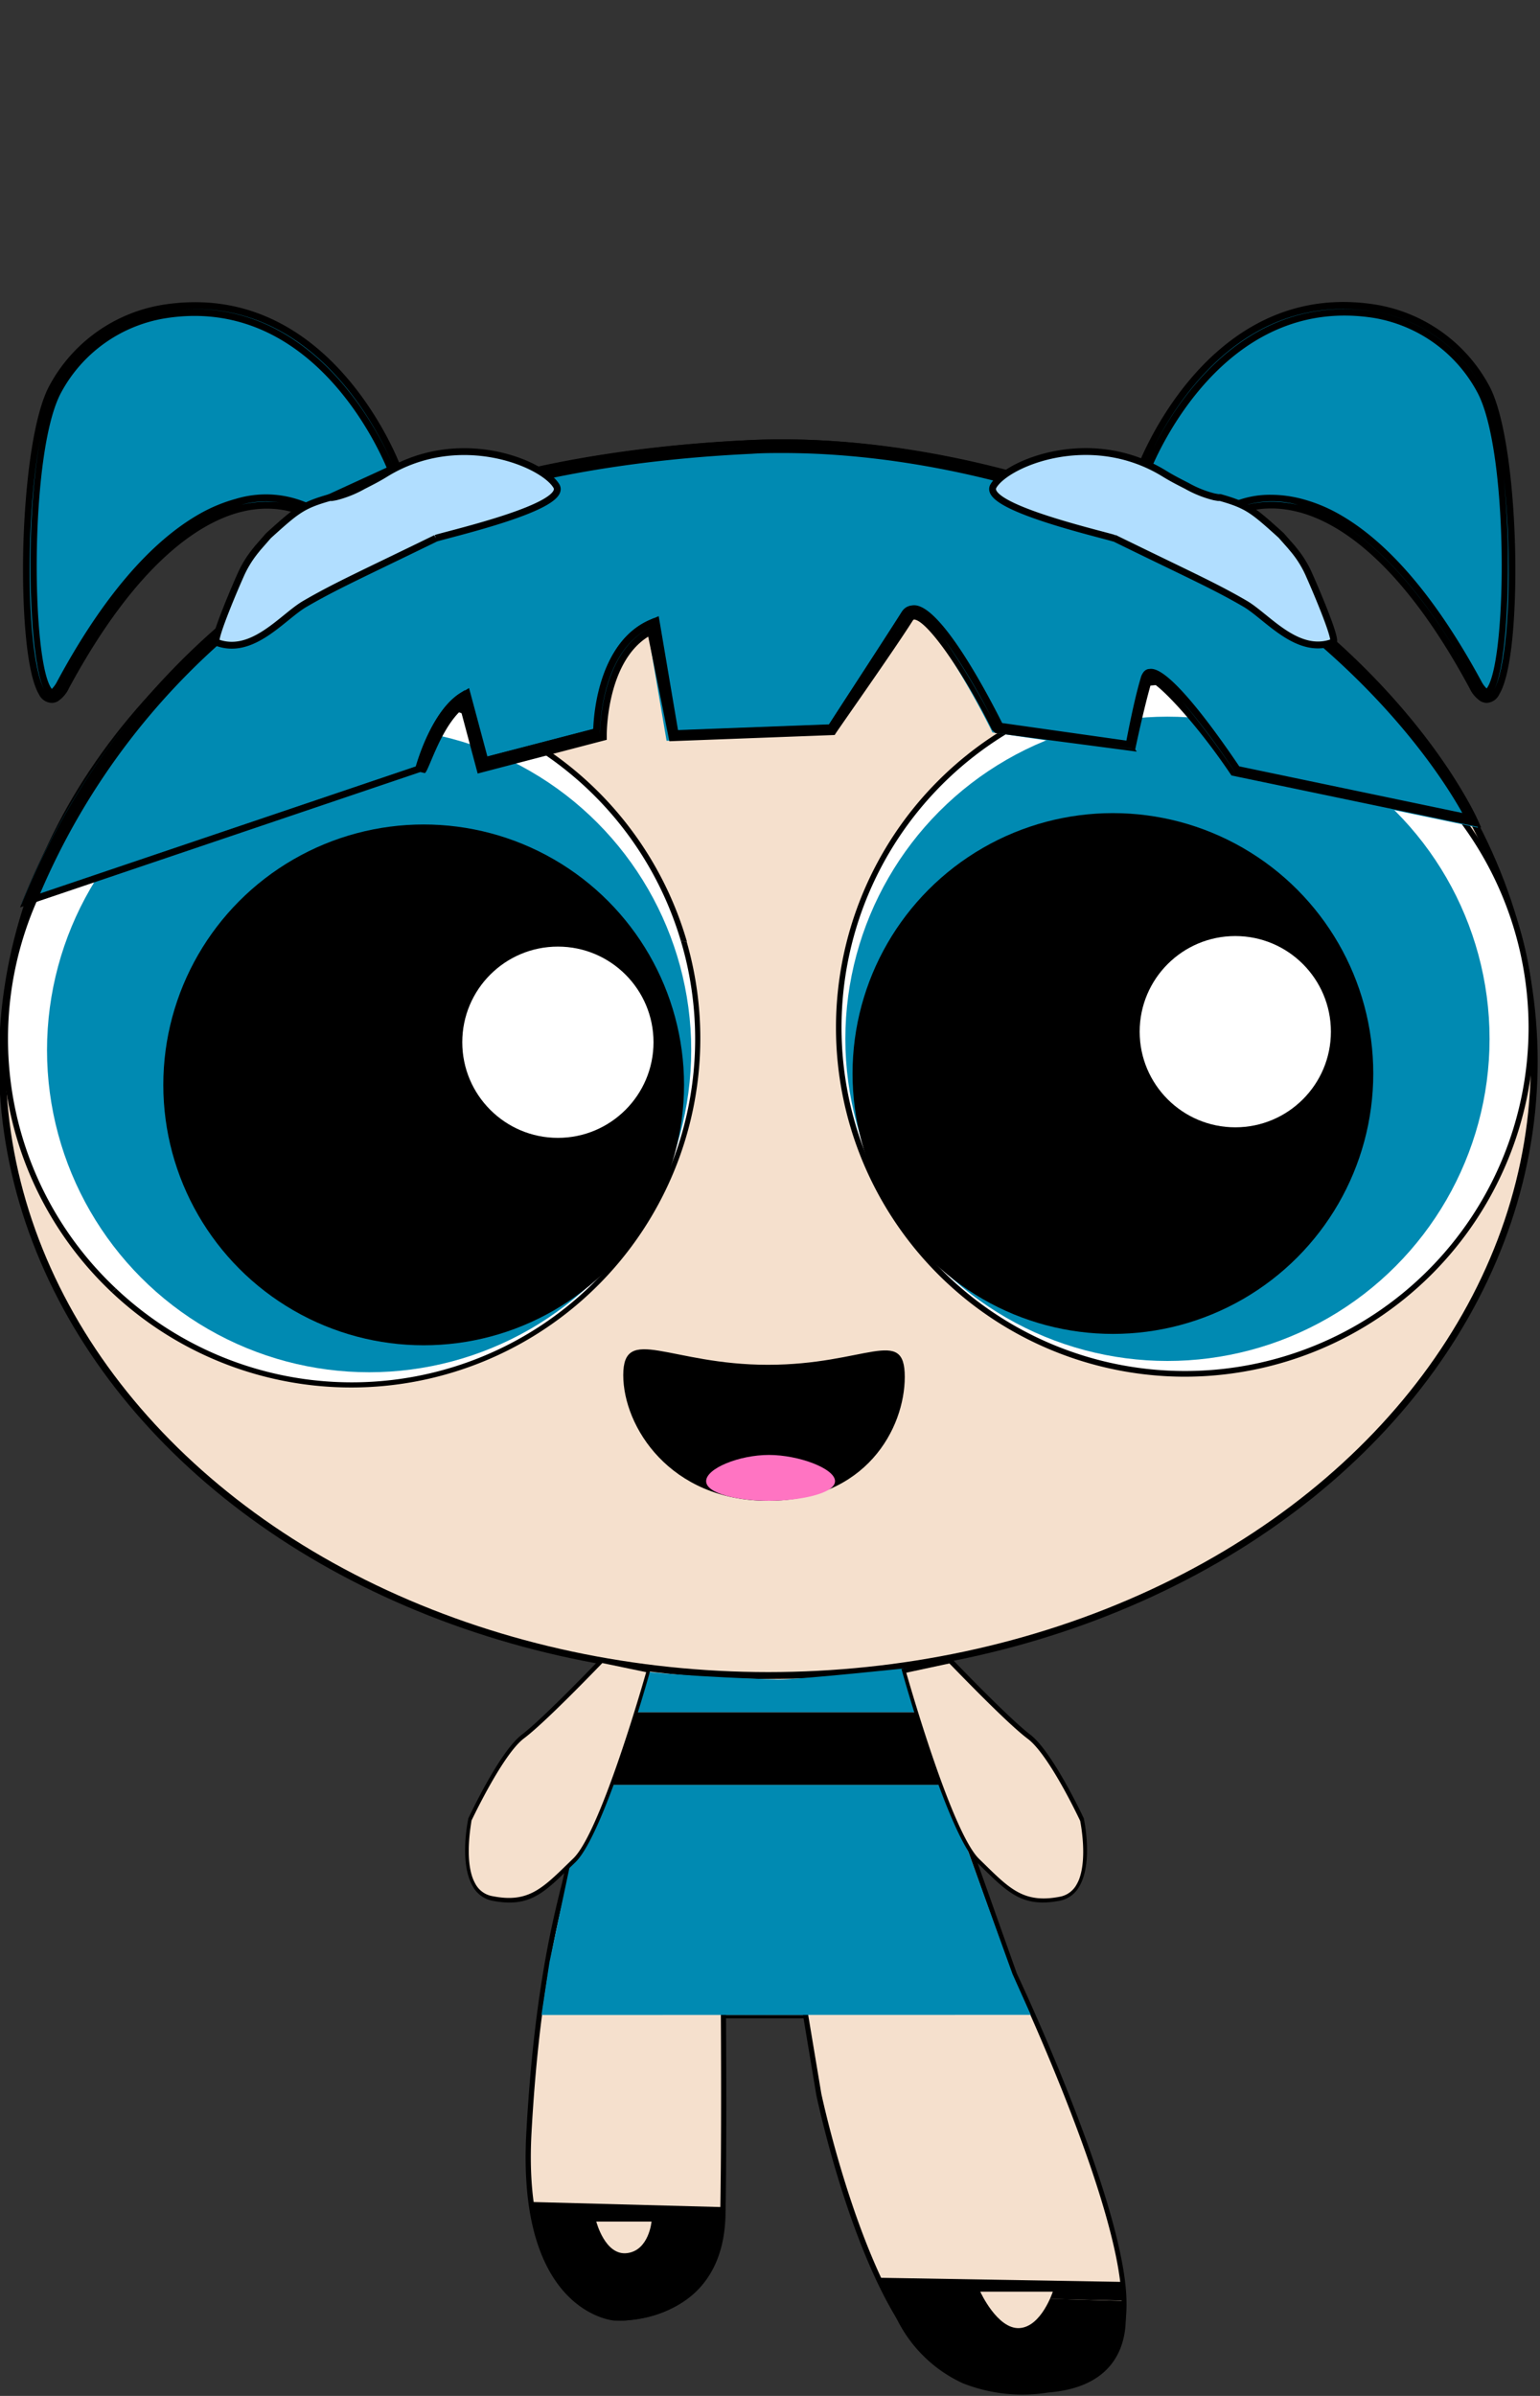 <svg xmlns="http://www.w3.org/2000/svg" width="225" height="350" viewBox="0 0 225 350"><rect x="0" y="0" width="225" height="350" fill="#333333" stroke="none"/><defs><style>.cls-1,.cls-2{fill:#f5e0cd;}.cls-2,.cls-6{stroke:#000;stroke-miterlimit:10;}.cls-3{fill:#fff;}.cls-4{fill:#008ab2;}.cls-5{fill:none;}.cls-6{fill:#b1deff;}.cls-7{fill:#ff74c2;}</style></defs><g id="Layer_3" data-name="Layer 3"><polygon points="128.16 331.54 163.46 332.15 163.85 334.9 137.7 334.27 129.44 334.27 128.16 331.54"/><polygon points="77.66 321.13 105.39 321.87 105.31 324.63 85.14 324.14 78.2 324.34 77.66 321.13"/><path d="M78.2,324l27,.27s.31,13.08-13.64,14.17C91.56,338.44,81.75,339.63,78.2,324Z"/><path d="M129.28,333.93l34.57,1s2.88,12.28-11.07,13.37a23.58,23.58,0,0,1-12.53-1.36A20.13,20.13,0,0,1,129.28,333.93Z"/><path class="cls-1" d="M87.12,324s1.28,5,4.49,4.61S95.19,324,95.19,324Z"/><path class="cls-1" d="M142.84,333.58s2.49,5.49,5.71,5.32,4.89-5.32,4.89-5.32Z"/><polygon points="79.08 294.35 150.6 294.49 150.76 294.84 79.08 294.84 79.08 294.35"/><path class="cls-1" d="M89.83,240.53S83.41,268,83.11,271.76s-4.37,13.43-5.83,39.7,12.55,27.15,12.55,27.15,15.47.87,15.76-15.18,0-40.28,0-40.28h10.22l3.79,22.76s8.17,39.12,21.89,41.74S166,348.82,164,333.06s-15.76-44.66-15.76-44.66l-12.85-36.19-2.62-15.77-43.2,2.05Z"/><path d="M151,349.08a51.77,51.77,0,0,1-9.55-1.06c-13.8-2.64-21.85-40.42-22.19-42l-3.74-22.47H106c0,3.15.26,25.13,0,39.91-.09,4.94-1.61,8.81-4.51,11.5C96.73,339.32,90.09,339,89.81,339s-14.37-1.2-12.91-27.54c1.08-19.38,3.59-29.77,4.95-35.35a33.6,33.6,0,0,0,.89-4.35C83,268,89,242.37,89.45,240.51l-.34-2.38,43.94-2.08,2.68,16.09,12.83,36.14c.12.25,13.75,29.09,15.78,44.73.77,5.93-.25,10.26-3,12.88C159,348,155.67,349.08,151,349.08Zm-45.76-66.31h10.91L120,305.85c.08.38,8.28,38.89,21.59,41.44,9.74,1.86,15.85,1.24,19.23-2,2.64-2.47,3.55-6.48,2.81-12.23-2-15.52-15.6-44.26-15.73-44.55L135,252.33l-2.59-15.5-42.45,2,.24,1.71,0,.07c-.06.27-6.42,27.45-6.7,31.17a32.84,32.84,0,0,1-.92,4.48c-1.34,5.55-3.85,15.9-4.92,35.21-1.42,25.55,12.07,26.74,12.2,26.75s6.62.32,11.11-3.85c2.74-2.55,4.17-6.23,4.26-11,.28-15.86,0-40,0-40.27Z"/><ellipse class="cls-2" cx="112.25" cy="155.05" rx="111.91" ry="89.71"/><circle class="cls-3" cx="173.14" cy="150.09" r="50.61"/><path d="M173.14,201.11a51,51,0,1,1,51-51A51.08,51.08,0,0,1,173.14,201.11Zm0-101.21a50.19,50.19,0,1,0,50.19,50.19A50.25,50.25,0,0,0,173.14,99.9Z"/><circle class="cls-4" cx="170.57" cy="151.75" r="47.06"/><circle cx="162.6" cy="156.82" r="38.04"/><circle class="cls-3" cx="180.48" cy="150.71" r="13.97"/><circle class="cls-3" cx="51.36" cy="151.75" r="50.61"/><path d="M1.17,151.75A50.09,50.09,0,0,1,18.9,113.5c-.08-.29-.16-.58-.25-.86a50.91,50.91,0,0,0-2.32,76.15l.61-.57A50,50,0,0,1,1.17,151.75Z"/><path d="M100.37,137.58l-.89-.11a48.36,48.36,0,0,1,1.26,5.25,50.16,50.16,0,0,1-83.8,45.5l-.61.57a51,51,0,0,0,84-51.21Z"/><path d="M23.86,109.78a50.15,50.15,0,0,1,75.62,27.69l.89.11a51,51,0,0,0-81.72-24.94c.09.28.17.57.25.86A51.3,51.3,0,0,1,23.86,109.78Z"/><circle class="cls-4" cx="53.93" cy="153.4" r="47.06"/><circle cx="61.9" cy="158.48" r="38.04"/><circle class="cls-3" cx="81.51" cy="152.25" r="13.97"/><line class="cls-5" x1="98.29" y1="131.71" x2="104.81" y2="135.33"/><path class="cls-4" d="M90.07,250.14h44.48l-.44-3.21s-.62-.5-.56-3.35c0,0-17.38,1.83-19.85,1.77s-20.48-.73-22.62-1.77l.85,2.51Z"/><polygon points="85.63 260.76 138 260.76 135.01 252.33 134.55 250.14 90.07 250.14 86.31 257.67 85.63 260.76"/><polygon class="cls-4" points="79.33 294.35 150.6 294.33 147.93 288.36 137.94 260.75 85.57 260.75 84.36 266.45 83.73 270.02 83.43 271.74 80.28 286.64 79.11 294.35 79.33 294.35"/><path class="cls-1" d="M94.7,244.05s-6.59,23.6-10.82,27.72-6.39,6.64-11.92,5.58-3.29-11.49-3.29-11.49,4.52-9.7,7.75-12.16,11.49-11.1,11.49-11.1Z"/><path d="M95.07,243.8l-.12.41c-.27,1-6.66,23.72-10.88,27.83l-.77.74c-3.89,3.81-6,5.91-11.33,4.89a4.18,4.18,0,0,1-2.9-2.12c-2-3.43-.71-9.57-.66-9.83l0-.06c.19-.4,4.58-9.78,7.82-12.25s11.38-11,11.47-11.08l.07-.08ZM69.12,274.5a7.26,7.26,0,0,0,.36.74A3.51,3.51,0,0,0,72,277c5.09,1,7.18-1.06,11-4.78l.77-.75c3.83-3.73,9.75-24.08,10.64-27.2L88,242.94c-.85.88-8.39,8.72-11.44,11s-7.39,11.45-7.67,12C68.83,266.48,67.88,271.38,69.12,274.5Z"/><path class="cls-1" d="M132,244.05s6.6,23.6,10.82,27.72,6.39,6.64,11.92,5.58,3.29-11.49,3.29-11.49-4.51-9.7-7.75-12.16-11.49-11.1-11.49-11.1Z"/><path d="M139,242.25l.08.08c.08.09,8.27,8.65,11.46,11.08s7.64,11.85,7.82,12.25l0,.06c.06.26,1.34,6.4-.66,9.83a4.16,4.16,0,0,1-2.9,2.12c-5.3,1-7.44-1.08-11.33-4.89l-.76-.74c-4.23-4.11-10.62-26.87-10.89-27.83l-.11-.41ZM157.82,266c-.28-.6-4.6-9.71-7.67-12s-10.59-10.16-11.44-11l-6.3,1.35c.89,3.12,6.81,23.47,10.64,27.2l.77.75c3.79,3.72,5.89,5.76,11,4.78a3.51,3.51,0,0,0,2.47-1.78,5.64,5.64,0,0,0,.36-.74C158.86,271.38,157.91,266.48,157.82,266Z"/><polygon points="128.54 332.74 163.84 333.34 164.23 336.09 138.08 335.46 129.82 335.46 128.54 332.74"/><path d="M129.66,335.12l34.57,1s2.88,12.28-11.07,13.38a23.64,23.64,0,0,1-12.53-1.37A20.11,20.11,0,0,1,129.66,335.12Z"/><path class="cls-1" d="M143.22,334.77s2.49,5.49,5.71,5.32,4.89-5.32,4.89-5.32Z"/><polygon points="77.66 321.67 105.39 322.41 105.31 325.16 85.14 324.67 78.2 324.88 77.66 321.67"/><path d="M78.2,324.53l27,.27s.31,13.08-13.64,14.17C91.56,339,81.75,340.16,78.2,324.53Z"/><path class="cls-1" d="M87.12,324.53s1.28,5,4.49,4.61,3.58-4.61,3.58-4.61Z"/><path class="cls-4" d="M3.62,132.25,61.09,112.8s2-8.12,6.35-10.72l2.6,9.69,17.15-4.47S87.05,94.88,95,91.48l2.76,16.25,23.45-.89s8-12.2,10.83-16.73,13.25,16.48,13.25,16.48l19.62,2.77s1.12-6.29,2.28-10.11S180,112.85,180,112.85l35.06,7.32s-7.61-16.68-30-33c-18-13.2-48.65-23.1-75.75-21.83C53.41,67.92,36.15,89,36.15,89A103.12,103.12,0,0,0,3.62,132.25Z"/><path d="M2.93,132.56l.39-1A104.8,104.8,0,0,1,36,88.07c1-1.2,19.38-21.24,73.51-23.78,25.52-1.2,56.8,7.81,76.08,21.92,22.22,16.26,30.06,33.08,30.13,33.25l.41.9-36.22-7.57-.12-.17c-4.7-7-10.4-14.13-11.82-13.92,0,0-.09.11-.12.19-1.13,3.75-2.25,10-2.26,10.06l-.09.47-20.36-2.88-.11-.24c-3.18-6.44-9.18-16.7-11.73-16.84-.17,0-.41,0-.65.41-2.83,4.49-10.75,16.62-10.83,16.74l-.14.22-24.15.91-2.73-16c-7,3.58-6.93,15-6.92,15.08v.39l-18,4.7-2.54-9.49c-3.7,2.8-5.55,10-5.57,10l-.07.27-.25.08ZM114.12,65.18c-1.55,0-3.07,0-4.58.1-55,2.59-72.67,23.27-72.84,23.48l-.1.09A103.68,103.68,0,0,0,4.65,130.93l56.19-19c.41-1.46,2.48-8.32,6.51-10.76l.57-.35,2.64,9.86,16.3-4.25c0-2.21.67-12.71,8.11-15.89l.58-.25,2.8,16.44,22.75-.86c1.09-1.66,8.07-12.37,10.69-16.51a1.69,1.69,0,0,1,1.55-.88c3.82.2,11.15,14.57,12.45,17.16l18.88,2.68c.29-1.55,1.24-6.5,2.21-9.7a1.14,1.14,0,0,1,.93-.89H168c2.76,0,10.13,10.61,12.54,14.19L214.34,119C212.39,115.28,204,101,185,87,167,73.87,138.5,65.18,114.12,65.18Z"/><path class="cls-4" d="M3.15,132.07h0a104.87,104.87,0,0,1,32.66-43.5c1-1.19,19.38-21.24,73.51-23.78,25.51-1.2,56.8,7.82,76.08,21.93C207.62,103,215.46,119.8,215.53,120l.41.9-36.22-7.57-.12-.16c-4.7-7-10.37-14.13-11.82-13.93-.05,0-.09.11-.12.19-1.13,3.76-2.25,10-2.26,10.06l-.09.48L145,107l-.11-.23c-3.18-6.44-9.18-16.71-11.73-16.84-.18,0-.41,0-.65.4-2.83,4.49-10.75,16.63-10.83,16.75l-.14.21-24.15.92-2.73-16c-7,3.58-6.93,15-6.92,15.08v.39l-18,4.7-2.54-9.49c-3.7,2.81-5.55,10-5.57,10l-.42-.38ZM114,65.68c-1.55,0-3.07,0-4.58.11-55,2.58-72.67,23.26-72.84,23.47l-.1.09A103.77,103.77,0,0,0,4.48,131.43l56.19-19c.41-1.46,2.49-8.32,6.51-10.76l.57-.34,2.64,9.85,16.3-4.25c0-2.21.67-12.7,8.11-15.89l.58-.25,2.8,16.44,22.75-.85C122,104.7,129,94,131.62,89.84a1.67,1.67,0,0,1,1.55-.87c3.82.2,11.15,14.56,12.45,17.16l18.88,2.67c.29-1.54,1.24-6.5,2.21-9.69a1.14,1.14,0,0,1,.93-.9c2.61-.39,10.22,10.54,12.68,14.19l33.85,7.07c-1.95-3.69-10.31-18-29.36-31.95C166.83,74.37,138.33,65.68,114,65.68Z"/><path d="M3.62,132.07H3.15A107.17,107.17,0,0,1,35.93,88.2c1.21-1.35,19.92-21.38,73.84-23.91,25.62-1.2,57,7.86,76.39,22C208.47,102.64,215.92,119.8,216,120l.41.89-36.49-7.61h0c-5.09-7.59-10.31-13-11.7-13.6-1.1,3.76-2.35,9.74-2.36,9.8l.23.32-20.67-2.72-.48-.46c-3.89-7.89-9.41-16-11.39-16.12,0,0-.09,0-.2.17-2.7,4.27-10.43,15.22-11.26,16.48l-.14.22-24.15.91L94.71,93c-6.08,3.77-6.06,14.18-6.06,14.29v.78L69.79,113l-2.46-9.21c-3.18,3-4.79,9.2-5.29,9.14l-1-.24Zm.46.18,3-1ZM114.42,66.18c-1.54,0-3.07,0-4.56.11-54.59,2.56-72.3,23.09-72.48,23.29l-.14.14A102.84,102.84,0,0,0,5.83,130.6L60.73,112c.54-1.86,2.67-8.39,6.66-10.8l1.14-.69,2.68,10,15.46-4c.11-2.82,1-12.81,8.4-16l1.17-.5,2.82,16.64,22.06-.83c2-3.13,8.13-12.49,10.54-16.3a2.2,2.2,0,0,1,2-1.1c3.91.2,10.61,12.91,12.76,17.2l18.15,2.57c.36-1.88,1.24-6.33,2.13-9.28A1.65,1.65,0,0,1,168,97.72c2.71-.42,9.3,8.66,13.06,14.23l32.59,6.81c-2.76-4.93-11.16-18-28.7-30.83C167.2,74.92,138.85,66.18,114.42,66.18Zm66.06,46.67h0l-.11-.17a107.89,107.89,0,0,0-7.67-10.26,124.82,124.82,0,0,1,7.78,10.43ZM67.36,102.45c-3.52,2.61-5.39,8.83-5.74,10.1l-.07.25h0c0-.1,1.89-7.37,5.75-10.31Zm.55-.37,2.59,9.69,17.15-4.47c0-.12-.06-11.8,7.2-15.53l.11-.06c-6.71,3.33-7.26,13.22-7.31,15.21v.38L70.5,111.77Zm92,6.51,5.44.77s.59-3.27,1.34-6.48c-.59,2.52-1.07,5.05-1.25,6l-.09.47Zm-14.18-2-.12-.24a91.84,91.84,0,0,0-7.74-13.1A107.39,107.39,0,0,1,145.75,106.59Zm-22.08-2.81h0Zm0,0h0Zm9-13.86a1.91,1.91,0,0,0-.15.21c-1.9,3-6.13,9.52-8.81,13.65,2.58-4,6.88-10.59,8.81-13.65A1.91,1.91,0,0,1,132.65,89.9Zm35.62,8.8h0ZM95.46,91.48l.66,3.88-.66-3.88Zm38.08-2h.06l.23,0-.22,0a.85.85,0,0,0-.16,0Zm-96.73-.75-.16.18-.08.07,0,0,0,0A1.14,1.14,0,0,1,36.81,88.72ZM154.4,71.83a114.08,114.08,0,0,1,29.83,14.33A114.05,114.05,0,0,0,154.4,71.83Zm-44.22-6.56-.37,0c-2.09.1-4.14.22-6.13.37q3-.22,6.13-.37Z"/><path class="cls-4" d="M167,68.85s9.7-27.25,33.92-23.32a22.2,22.2,0,0,1,15.71,11.2c5.63,10,4.63,53.86-1,43.33C196.28,64.3,179.7,74.69,179.7,74.69Z"/><path d="M217.2,102.18h0c-.71,0-1.38-.63-2-1.88-10-18.56-19.22-24.35-25.18-25.94s-9.94.73-10,.75l-.22.15-13.39-6.15.15-.43c.1-.28,10.12-27.6,34.47-23.65A22.6,22.6,0,0,1,217,56.48c4.58,8.18,5,39,1.58,44.69A1.71,1.71,0,0,1,217.2,102.18Zm-31.49-29.4a17.65,17.65,0,0,1,4.45.6C196.32,75,205.8,80.92,216,99.82c.53,1,1,1.36,1.19,1.36s.37-.19.58-.53c2.87-4.77,3.11-35.26-1.6-43.68A21.6,21.6,0,0,0,200.81,46c-21.87-3.54-31.84,19.15-33.2,22.57l12.07,5.54A13,13,0,0,1,185.71,72.78Z"/><path class="cls-4" d="M216.53,102a4.06,4.06,0,0,1-1.41-1.7c-10-18.56-19.22-24.35-25.18-25.94s-9.94.73-10,.75l-.22.15-.25-.11-13.14-6,.15-.43c.1-.28,10.12-27.6,34.47-23.65A22.6,22.6,0,0,1,217,56.48c4.58,8.18,5,39,1.58,44.69a1.71,1.71,0,0,1-1.45,1A1.27,1.27,0,0,1,216.53,102ZM195.22,75.46C201,78.66,208.29,85.53,216,99.82c.54,1,1,1.36,1.2,1.36s.37-.19.58-.53c2.87-4.77,3.11-35.26-1.6-43.68A21.6,21.6,0,0,0,200.81,46c-21.87-3.55-31.84,19.15-33.2,22.57l12.07,5.54c1-.52,4.81-2.25,10.48-.75A22.33,22.33,0,0,1,195.22,75.46Z"/><path d="M217.2,102.68h0a2,2,0,0,1-.87-.24,4.59,4.59,0,0,1-1.62-1.9c-9.91-18.4-19-24.13-24.85-25.7s-9.44.61-9.6.7l-.45.28-14.05-6.45.31-.86c.1-.28,10.24-28,35-24a23.08,23.08,0,0,1,16.43,11.7c2.5,4.47,3.63,15.07,3.85,23.5.22,7.91-.26,18.33-2.28,21.68A2.15,2.15,0,0,1,217.2,102.68Zm-.06-1h.06c.35,0,.69-.26,1-.77,2.31-3.84,2.83-19.24,1.49-31.21.34,3.15.55,6.68.62,10.47.15,8-.45,18-2.11,20.74-.32.52-.66.78-1,.77ZM185.7,72.28a17.86,17.86,0,0,1,4.59.62A22.67,22.67,0,0,1,195.46,75h0c7.32,4.07,14.38,12.33,21,24.57a3.9,3.9,0,0,0,.74,1,1.54,1.54,0,0,0,.17-.24c2.84-4.71,3.06-34.84-1.61-43.17a21.09,21.09,0,0,0-15-10.71C180,43.15,170,64.22,168.25,68.33l11.41,5.24A13.88,13.88,0,0,1,185.7,72.28ZM196.78,77c5.08,3.34,11.18,9.58,17.64,21C208.8,88.05,202.88,81,196.78,77ZM167,68.85l12.73,5.84c.17-.1,4-2.34,9.92-.93a13.87,13.87,0,0,0-9.71.81l-.22.12Zm29.28-23.71c-18.6,0-27.41,19.13-29,23C168.74,64.52,179,42,200.89,45.53A22.05,22.05,0,0,1,216.4,56.37a22,22,0,0,0-15.51-10.84A29.05,29.05,0,0,0,196.25,45.14Z"/><path class="cls-6" d="M162.78,78.63h0c-2.33-.72-19.42-4.65-17.63-7.64,2-3.34,14.2-8.4,24.92-1.83,1.25.77,2.22,1.25,3.33,1.82a15.88,15.88,0,0,0,4,1.6l.57.1c.1,0,.21,0,.31,0,3.95,1.12,4.78,1.81,8.82,5.46a1.8,1.8,0,0,1,.19.2l1.52,1.72.17.22a15.44,15.44,0,0,1,2.38,3.91c.25.53,4.1,9.35,3.42,9.61-5.24,2-9.65-3.75-12.91-5.63-4.45-2.59-8.1-4.19-19.11-9.58"/><path class="cls-4" d="M57.77,68.85S48.07,41.6,23.85,45.53A22.23,22.23,0,0,0,8.14,56.73c-5.62,10-4.62,53.86,1,43.33C28.47,64.31,45,74.69,45,74.69Z"/><path d="M7.54,102.18a1.74,1.74,0,0,1-1.42-1c-3.43-5.7-3-36.51,1.58-44.68A22.54,22.54,0,0,1,23.77,45c24.34-4,34.38,23.36,34.47,23.64l.16.43L45,75.26l-.23-.14s-3.92-2.37-10-.76S19.64,81.74,9.63,100.3c-.67,1.25-1.35,1.87-2.06,1.88ZM28.48,45.65a29,29,0,0,0-4.55.37A21.57,21.57,0,0,0,8.58,57C3.86,65.39,4.1,95.88,7,100.65c.2.34.39.51.57.53s.66-.36,1.2-1.35C18.94,80.92,28.43,75,34.59,73.38c5.67-1.49,9.5.23,10.48.75l12.07-5.54C55.87,65.41,47.2,45.65,28.48,45.65Z"/><path class="cls-4" d="M7.58,102.18a1.68,1.68,0,0,1-1.46-1c-3.43-5.7-3-36.51,1.58-44.68A22.56,22.56,0,0,1,23.77,45C48.12,41.09,58.15,68.4,58.24,68.68l.16.43-13.15,6-.24.11-.23-.14s-3.92-2.37-10-.76S19.64,81.74,9.63,100.3A4.08,4.08,0,0,1,8.21,102,1.26,1.26,0,0,1,7.58,102.18Zm27-28.8c5.67-1.49,9.5.23,10.48.75l12.07-5.54C55.77,65.17,45.8,42.48,23.93,46A21.58,21.58,0,0,0,8.58,57C3.86,65.39,4.1,95.88,7,100.65c.2.34.41.54.57.53s.66-.36,1.2-1.35c7.71-14.3,15-21.17,20.78-24.37A22.14,22.14,0,0,1,34.59,73.38Z"/><path d="M7.54,102.68a2.16,2.16,0,0,1-1.85-1.25c-2-3.36-2.49-13.78-2.28-21.69.23-8.43,1.36-19,3.86-23.5a23,23,0,0,1,16.42-11.7c24.79-4,34.93,23.69,35,24l.3.87L45,75.82l-.45-.28s-3.81-2.24-9.59-.69S20,82.14,10.07,100.54a4.59,4.59,0,0,1-1.62,1.9,1.83,1.83,0,0,1-.86.24h0Zm0-1h0a.8.8,0,0,0,.36-.09.8.8,0,0,1-.36.09ZM5.89,64c-2.3,12.14-2,32.42.66,36.9a2.45,2.45,0,0,0,.4.51,2.45,2.45,0,0,1-.4-.51C4.21,97,3.58,76.4,5.89,64ZM28.41,46.15a27.21,27.21,0,0,0-4.4.37A21.1,21.1,0,0,0,9,57.22c-4.66,8.33-4.44,38.46-1.6,43.17a2,2,0,0,0,.17.25,4.14,4.14,0,0,0,.73-1C14.9,87.35,22,79.09,29.28,75a23,23,0,0,1,5.18-2.13,15.24,15.24,0,0,1,10.62.68l11.41-5.24C54.89,64.53,46.2,46.15,28.41,46.15ZM28,77c-6.09,4-12,11-17.62,21C16.8,86.56,22.89,80.33,28,77Zm11-3.7a12.23,12.23,0,0,1,6,1.4h0l-.22-.12a13.76,13.76,0,0,0-9.5-.85A16.26,16.26,0,0,1,39,73.29Zm18.77-4.44L45.08,74.68l12.69-5.83ZM28.44,45.15c18.68,0,27.61,19.5,29.05,23C55.72,63.84,45.58,42,23.85,45.53A22,22,0,0,0,8.48,56.15,22,22,0,0,1,23.85,45.53,28.4,28.4,0,0,1,28.44,45.15Z"/><path class="cls-6" d="M63.67,78.63h0C66,77.91,83.08,74,81.29,71c-2-3.34-14.2-8.4-24.92-1.83-1.24.77-2.22,1.25-3.33,1.82a16,16,0,0,1-4,1.6l-.57.1c-.1,0-.21,0-.31,0-3.95,1.12-4.78,1.81-8.82,5.46a1.89,1.89,0,0,0-.2.2L37.61,80.1l-.17.22a15.74,15.74,0,0,0-2.38,3.91c-.25.53-4.09,9.35-3.42,9.61,5.24,2,9.66-3.75,12.91-5.63C49,85.62,52.66,84,63.67,78.63"/><path d="M132.19,201.13c0,7.51-5.67,18.11-20,18.11s-21.13-10.86-21.13-18.36,6.82-1.51,21.13-1.51S132.19,193.63,132.19,201.13Z"/><path class="cls-7" d="M122,216.37c0,1.85-5.31,2.87-9.65,2.87s-9.18-1-9.18-2.87,4.84-3.83,9.18-3.83S122,214.52,122,216.37Z"/></g></svg>
